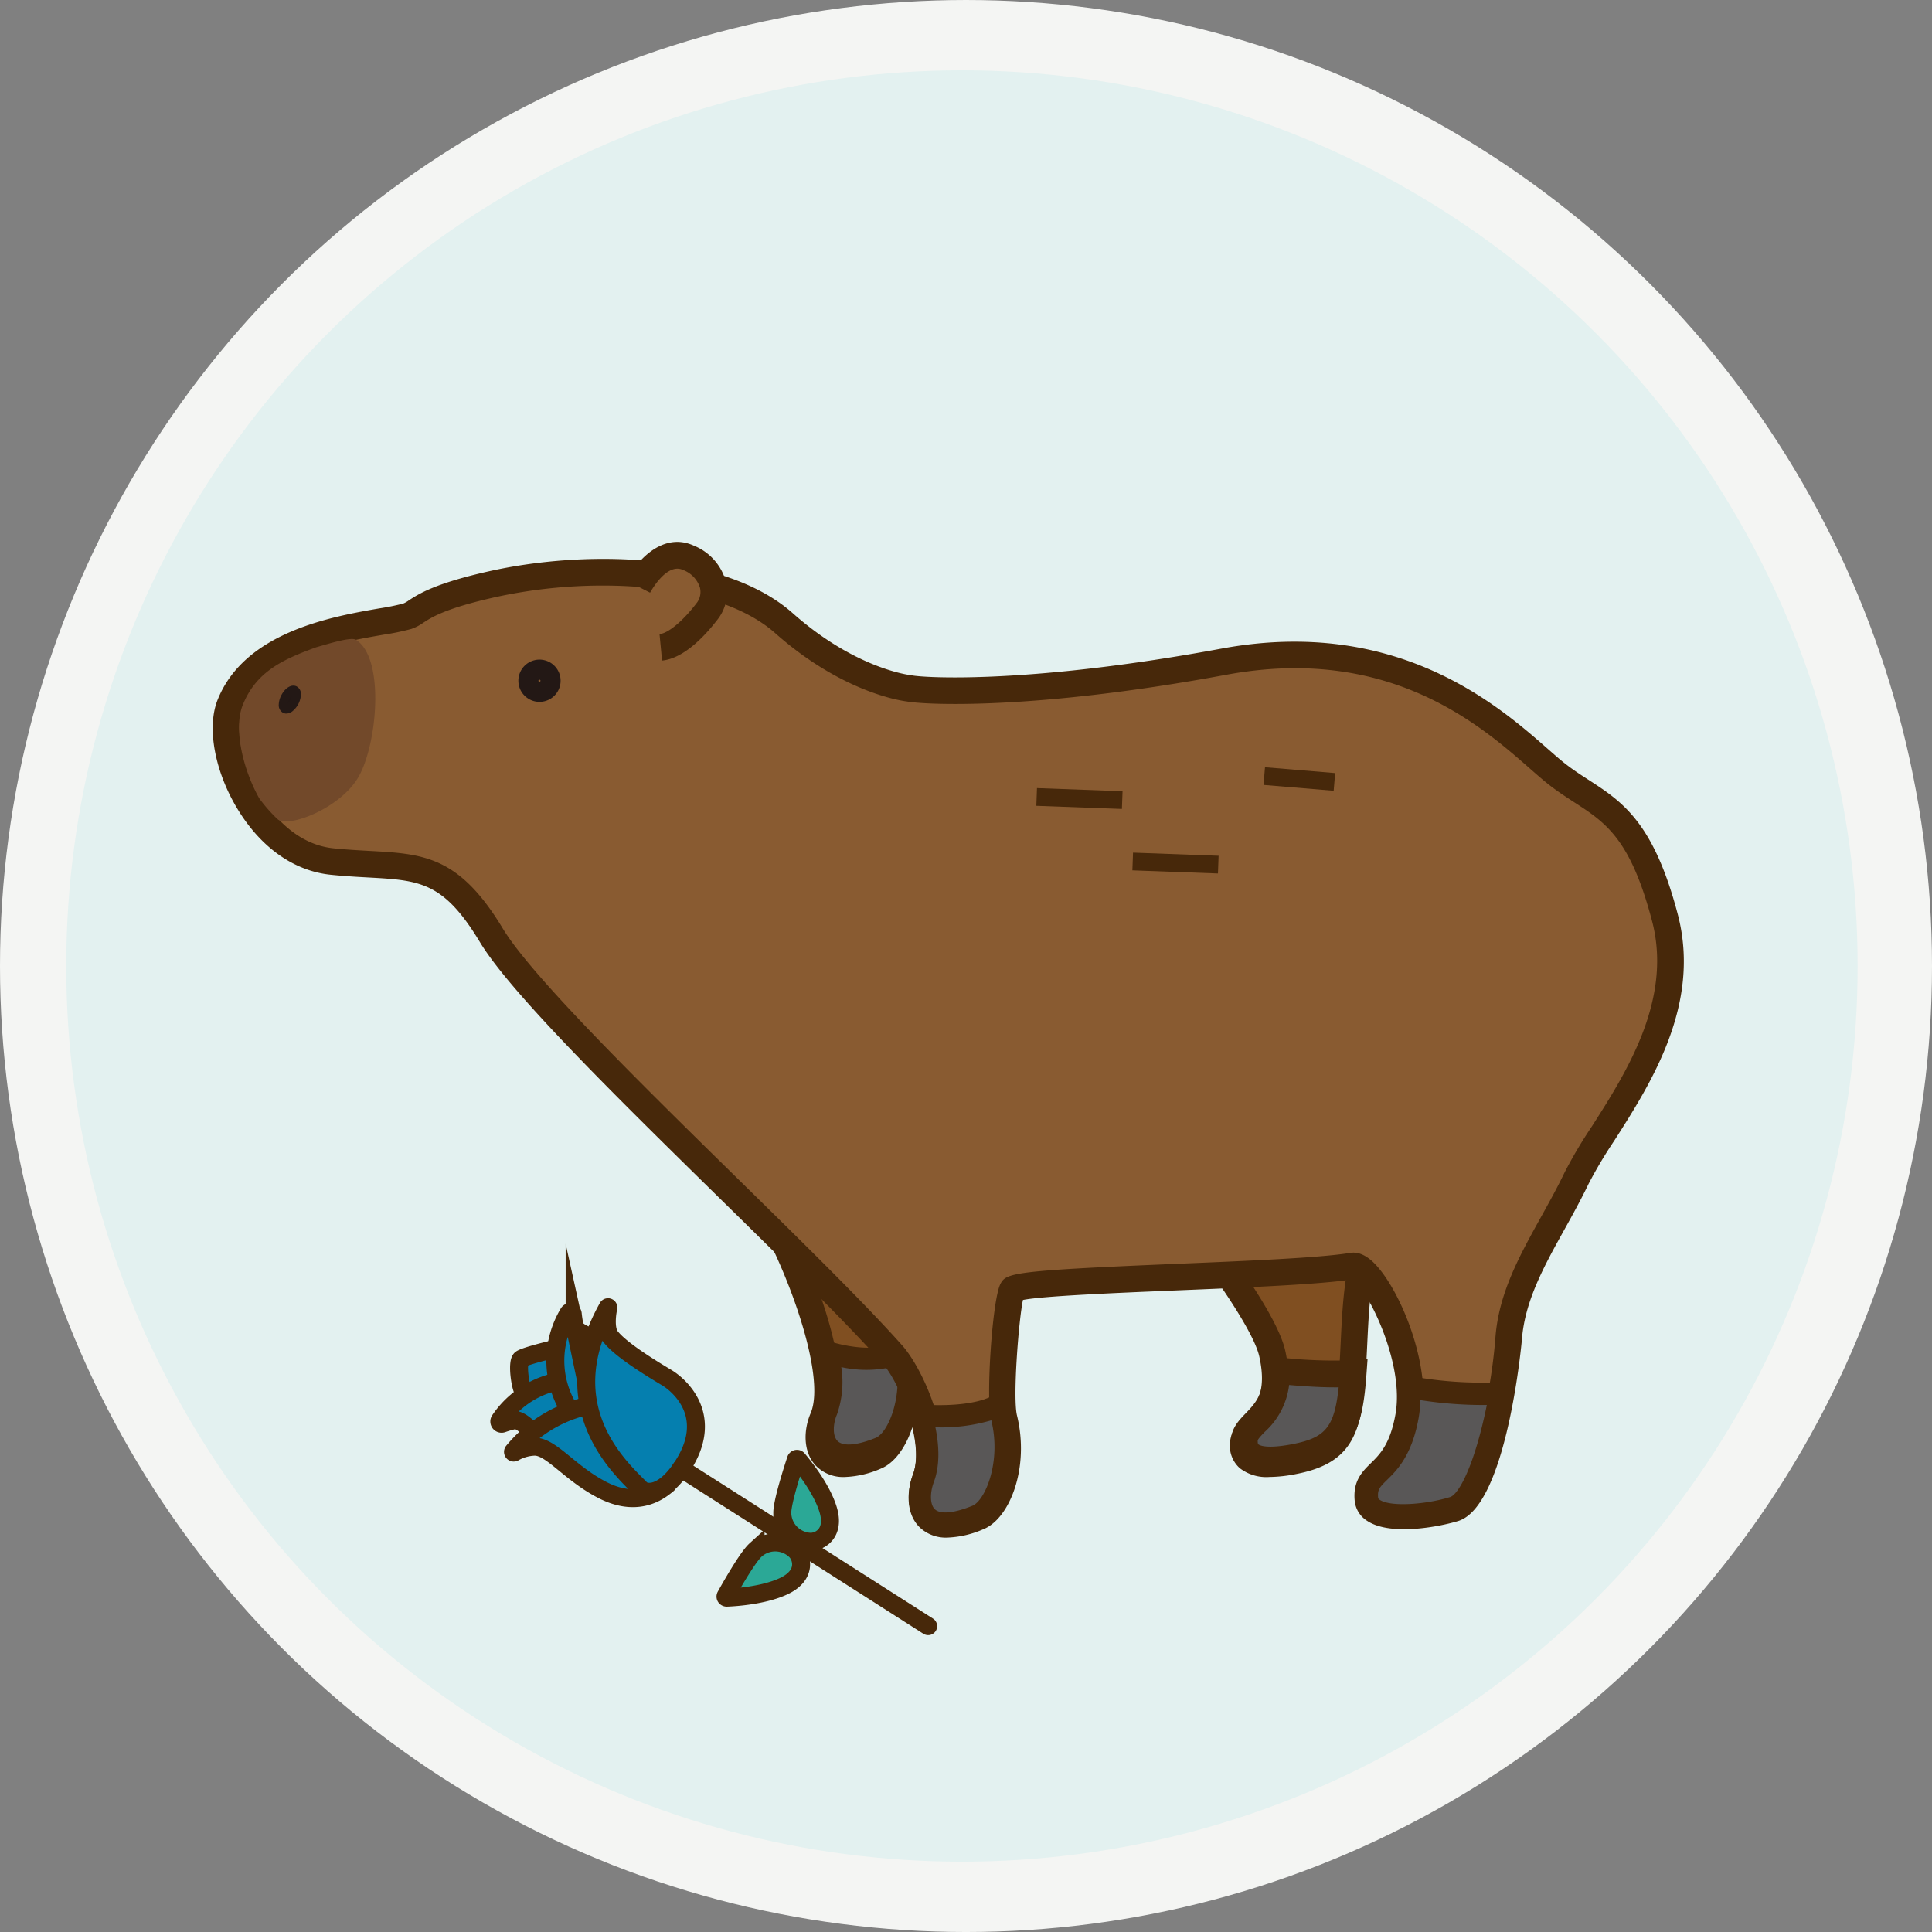 <svg xmlns="http://www.w3.org/2000/svg" width="322.58" height="322.58" viewBox="0 0 322.58 322.58"><rect x="0" y="0" width="322.58" height="322.58" fill="#808080" stroke="none"/><g transform="translate(-689.891 -234)"><g transform="translate(-197.561 70.425)"><circle cx="161.29" cy="161.29" r="161.29" transform="translate(887.452 163.576)" fill="#f4f5f3"/><circle cx="149.551" cy="149.551" r="149.551" transform="translate(898.512 175.315)" fill="#e3f1f0"/></g><g transform="translate(-197.561 70.425)"><path d="M1010.3,358.058c6.922,6.854,18.317,33.581,14.536,42.368-1.581,3.674-.912,10.282,8.881,6.291,3.253-1.326,6.1-8.868,4.255-16.4-.9-3.681.37-19.55,1.357-21.462" fill="#804f21"/><path d="M1028.484,410.186a6.361,6.361,0,0,1-4.748-1.823c-2.271-2.316-2.108-6.1-.939-8.814,3.285-7.636-7.363-33.284-14.058-39.913l3.124-3.156c7.169,7.1,19.325,34.8,15.013,44.824-.646,1.5-.633,3.274.031,3.95.624.637,2.523.814,5.972-.593,1.971-.8,4.565-7.191,2.938-13.82-.933-3.8.174-20.363,1.54-23.009l3.946,2.035c-.718,1.789-1.96,16.712-1.174,19.916,2.136,8.7-1.181,17.2-5.573,18.99A16.468,16.468,0,0,1,1028.484,410.186Z" fill="#47280a"/><path d="M1090.26,373.106s8.449,11.163,9.62,16.467c2.415,10.928-4.718,11.745-4.842,15.076-.088,2.4,1.477,4.206,8.465,2.849s8.835-4.295,9.575-12.436c.939-10.322,0-21.555,5.273-27.568" fill="#804f21"/><path d="M1099.4,410.182a7.29,7.29,0,0,1-4.916-1.448,4.977,4.977,0,0,1-1.667-4.168c.072-1.943,1.321-3.234,2.424-4.374,1.8-1.858,3.833-3.963,2.468-10.14-.875-3.962-6.954-12.608-9.222-15.605l3.539-2.68c.9,1.182,8.779,11.711,10.02,17.327,1.879,8.507-1.559,12.061-3.613,14.185-.466.481-1.17,1.208-1.178,1.451-.006.156-.006.526.116.63.1.089,1.145.845,5.7-.041,5.724-1.111,7.107-2.968,7.788-10.458.211-2.319.328-4.736.44-7.072.411-8.507.8-16.541,5.375-21.759l3.339,2.927c-3.554,4.054-3.906,11.336-4.278,19.046-.115,2.383-.234,4.848-.454,7.26-.75,8.243-2.713,12.735-11.364,14.415A24.1,24.1,0,0,1,1099.4,410.182Z" fill="#47280a"/><path d="M1025.472,399.075c-1.581,3.673-.912,10.282,8.881,6.29,2.94-1.2,5.54-7.476,4.65-14.237-.381-.656-.761-1.249-1.13-1.764-4.941,2.425-12.159.028-12.159.028l0,0C1026.408,393.376,1026.443,396.819,1025.472,399.075Z" fill="#595757"/><path d="M1029.125,408.464a6.009,6.009,0,0,1-4.49-1.712c-2.151-2.193-1.983-5.8-.863-8.409h0c.528-1.226.977-3.719.116-8.629l-.165-.947,1.487-1.488,1.087.357c.062.021,6.572,2.122,10.761.068l1.406-.691.913,1.274c.407.569.821,1.212,1.227,1.914l.185.32.048.366c.938,7.115-1.712,14.531-5.785,16.191A16.113,16.113,0,0,1,1029.125,408.464Zm-1.2-16.622a16.409,16.409,0,0,1-.749,7.964h0c-.624,1.452-.756,3.477.106,4.355.929.949,3.253.764,6.377-.509,1.9-.775,4.234-5.885,3.559-11.916-.021-.034-.041-.066-.06-.1A19.636,19.636,0,0,1,1027.921,391.842Z" fill="#47280a"/><path d="M1039.173,278.5s-9.723-1.029-20.824-10.876-33.9-9.8-48.659-6.516c-11.9,2.652-12.273,4.745-14.247,5.366-4.856,1.526-24.571,2.1-29.6,14.8-2.914,7.354,4.317,24.854,17.083,26.149s18.44-1.172,26.581,12.335,51.188,52.236,66.93,69.936c3.13,3.52,7.94,14.493,5.535,20.846-1.416,3.74-.913,10.282,8.881,6.29,3.253-1.326,6.105-8.868,4.255-16.4-.9-3.681.37-19.55,1.357-21.462s45.576-2.158,56.8-4.008c3.193-.527,11.225,14.863,9.375,25.162s-7.265,8.773-6.784,13.815c.37,3.885,9.713,2.96,14.431,1.48s8.326-18.749,9.066-28.37,6.907-17.515,11.348-26.766,19.55-25.162,14.739-43.479-11.1-18.5-18.131-24.052-23.5-24.607-55.506-18.687S1041.783,279.044,1039.173,278.5Z" fill="#895b31"/><path d="M1045.621,420.3a6.307,6.307,0,0,1-4.6-1.7c-2.415-2.355-2.119-6.236-1.132-8.845,1.969-5.2-2.2-15.3-5.117-18.583-6.085-6.841-16.272-16.84-27.058-27.427-17.208-16.89-35-34.355-40.115-42.839-6.106-10.13-10.047-10.347-18.683-10.823-1.841-.1-3.928-.216-6.22-.449-6.124-.621-11.65-4.507-15.562-10.943-3.834-6.305-5.185-13.632-3.362-18.233,4.515-11.393,19.144-13.932,27-15.3a39.617,39.617,0,0,0,4-.807,4.256,4.256,0,0,0,.931-.529c1.632-1.065,4.362-2.849,13.5-4.885,16.435-3.663,39.286-3.025,50.616,7.023,10.447,9.267,19.493,10.318,19.583,10.328l.219.034c2.148.448,19.773,1.468,51.772-4.45,29.26-5.408,46.272,9.529,54.45,16.708,1.1.963,2.043,1.794,2.835,2.419,1.351,1.067,2.713,1.95,4.031,2.8,5.566,3.607,10.824,7.012,14.872,22.428,3.951,15.045-4.476,28.226-10.63,37.85a75.331,75.331,0,0,0-4.255,7.154c-1.271,2.647-2.676,5.18-4.035,7.629-3.4,6.12-6.6,11.9-7.1,18.347-.021.276-2.492,27.769-10.614,30.317-2.678.84-11.22,2.638-15.218-.015a4.471,4.471,0,0,1-2.089-3.373c-.314-3.3,1.284-4.872,2.694-6.255,1.507-1.48,3.216-3.157,4.115-8.162,1.556-8.661-4.794-21.076-7.16-22.527-5.492.846-17.588,1.349-29.3,1.836-10.068.419-22.411.932-25.738,1.6-.722,3.4-1.721,16.313-1,19.267,2.136,8.7-1.181,17.2-5.573,18.99A16.478,16.478,0,0,1,1045.621,420.3ZM988.113,261.344a83.979,83.979,0,0,0-17.941,1.932c-8.349,1.861-10.657,3.368-12.036,4.269a7.855,7.855,0,0,1-2.027,1.048,40.407,40.407,0,0,1-4.571.945c-7.494,1.3-20.036,3.476-23.634,12.556-1.273,3.213.029,9.357,3.028,14.291,1.837,3.022,5.867,8.187,12.216,8.832,2.19.222,4.136.329,6.017.433,8.986.495,14.923.821,22.241,12.963,4.823,8,23.205,26.045,39.423,41.964,10.841,10.64,21.081,20.69,27.265,27.643,3.5,3.936,8.773,15.658,5.952,23.108-.623,1.645-.588,3.443.079,4.093.614.6,2.482.744,5.887-.645,1.971-.8,4.565-7.191,2.938-13.82-.934-3.8.174-20.363,1.54-23.009.945-1.83,1.987-2.21,29.323-3.348,11.816-.491,24.033-1,29.089-1.833,1.318-.215,2.677.38,4.051,1.772,4.221,4.282,9.514,16.825,7.87,25.974-1.15,6.4-3.693,8.894-5.376,10.546-1.235,1.212-1.493,1.509-1.384,2.665.679.976,6.539,1.146,11.557-.428,2.454-.769,6.54-13.721,7.517-26.421.57-7.412,4.007-13.6,7.645-20.161,1.328-2.393,2.7-4.867,3.916-7.4a77.489,77.489,0,0,1,4.516-7.625c5.712-8.933,13.534-21.167,10.077-34.33-3.612-13.752-7.751-16.434-12.992-19.829-1.4-.909-2.854-1.849-4.369-3.045-.882-.7-1.869-1.563-3.013-2.567-8.239-7.234-23.574-20.7-50.712-15.679-32.15,5.947-50.283,5.027-53.377,4.452-1.2-.152-10.954-1.654-21.952-11.409C1010.577,263.7,999.469,261.344,988.113,261.344Z" fill="#47280a"/><path d="M947.268,293.368c3.154-5.377,4.521-19.87-.382-22.97-.819-.517-4.467.63-6.676,1.26-5.46,2-10,4.02-12.245,9.679-1.457,3.676-.15,10.291,2.756,15.51a25.275,25.275,0,0,0,3.052,3.486C935.54,301.906,944.219,298.567,947.268,293.368Z" fill="#72492a"/><path d="M977.53,280.761a3.526,3.526,0,1,1,2.116-.707h0A3.513,3.513,0,0,1,977.53,280.761Zm-.108-3.664a.179.179,0,0,0-.067.113.186.186,0,0,0,.033.128.178.178,0,0,0,.113.066.171.171,0,0,0,.128-.032Zm.1-.035a.171.171,0,0,0-.1.034l.206.275a.172.172,0,0,0-.1-.309Z" fill="#231815"/><ellipse cx="1.739" cy="0.858" rx="1.739" ry="0.858" transform="translate(934.281 281.528) rotate(-62.353)" fill="#221714"/><path d="M935.254,282.717a1.191,1.191,0,0,1-.557-.136h0a1.454,1.454,0,0,1-.7-1.406,3.585,3.585,0,0,1,.432-1.531c.667-1.272,1.744-1.886,2.566-1.455a1.455,1.455,0,0,1,.7,1.406,3.86,3.86,0,0,1-1.445,2.759A1.708,1.708,0,0,1,935.254,282.717Zm.949-3.01a2.326,2.326,0,0,0-.46.623,2.283,2.283,0,0,0-.251.734,2.337,2.337,0,0,0,.46-.624A2.312,2.312,0,0,0,936.2,279.707Z" fill="#231815"/><path d="M994.02,261.525s3.577-7.027,8.387-4.807,4.9,6.522,3.238,8.742-4.949,5.921-7.863,6.2" fill="#895b31"/><path d="M997.992,273.869l-.421-4.421c1.486-.141,4.017-2.279,6.3-5.32a2.988,2.988,0,0,0,.436-2.481,4.667,4.667,0,0,0-2.828-2.913c-2.775-1.275-5.456,3.752-5.482,3.8l-3.955-2.02c1.573-3.089,5.961-8.28,11.3-5.815a9.031,9.031,0,0,1,5.273,5.856,7.43,7.43,0,0,1-1.189,6.233C1005.558,269.277,1001.854,273.5,997.992,273.869Z" fill="#47280a"/><path d="M1122.713,395.17A20.032,20.032,0,0,1,1122.5,400c-1.85,10.3-7.264,8.773-6.784,13.814.37,3.886,9.714,2.961,14.432,1.48,3.408-1.069,6.235-10.375,7.823-19.086A66.3,66.3,0,0,1,1122.713,395.17Z" fill="#595757"/><path d="M1121.824,418.427a11.255,11.255,0,0,1-6.028-1.34,4.115,4.115,0,0,1-1.925-3.1c-.3-3.129,1.233-4.631,2.584-5.957,1.47-1.443,3.3-3.238,4.22-8.361a18.178,18.178,0,0,0,.191-4.377l-.153-2.344,2.315.4a65,65,0,0,0,14.794,1.012l2.4-.187-.43,2.363c-1.557,8.549-4.4,19.048-9.089,20.521A32.035,32.035,0,0,1,1121.824,418.427Zm2.784-21.079a19.65,19.65,0,0,1-.29,2.974c-1.129,6.284-3.622,8.73-5.271,10.348-1.214,1.192-1.623,1.593-1.493,2.965.007.075.018.189.288.368,1.848,1.227,7.833.752,11.748-.478,1.331-.418,3.969-4.873,6.114-15.363A68.241,68.241,0,0,1,1124.608,397.348Z" fill="#47280a"/><path d="M1100.546,392.39c.356,7.708-5.211,8.694-5.32,11.634-.089,2.4,1.476,4.207,8.464,2.85s8.836-4.3,9.576-12.436c.046-.508.084-1.019.122-1.53A83.213,83.213,0,0,1,1100.546,392.39Z" fill="#595757"/><path d="M1099.591,409.557a7.3,7.3,0,0,1-4.917-1.447,4.983,4.983,0,0,1-1.667-4.168c.073-1.942,1.321-3.234,2.421-4.374,1.515-1.569,3.08-3.19,2.9-7.076l-.119-2.577,2.566.266a80.934,80.934,0,0,0,12.457.512l2.558-.18-.187,2.557c-.039.524-.079,1.048-.126,1.57-.749,8.241-2.713,12.734-11.364,14.414A24.1,24.1,0,0,1,1099.591,409.557Zm3.1-14.732a12.573,12.573,0,0,1-4.063,7.827c-.466.482-1.17,1.21-1.178,1.454-.006.155-.006.525.116.63.1.09,1.149.844,5.706-.042,5.466-1.061,6.974-2.8,7.691-9.479C1108.276,395.248,1105.293,395.051,1102.686,394.825Z" fill="#47280a"/><path d="M1041.244,399.92v0c1.072,3.69,1.488,7.572.385,10.484-1.416,3.74-.912,10.282,8.881,6.29,3.253-1.326,6.106-8.868,4.256-16.4a13.221,13.221,0,0,1-.263-2.308h0C1050.137,400.765,1041.244,399.92,1041.244,399.92Z" fill="#595757"/><path d="M1045.286,419.8a5.96,5.96,0,0,1-4.344-1.6c-2.287-2.23-1.991-5.945-1.043-8.449.83-2.191.676-5.5-.432-9.313l-.2-.7.89-1.782,1.263.118c2.3.216,8.961.341,12.09-1.654l2.689-1.713.154,3.184a11.188,11.188,0,0,0,.211,1.955c2.059,8.384-1.187,16.862-5.354,18.56A16.121,16.121,0,0,1,1045.286,419.8Zm-1.651-17.911c.589,2.89.816,6.292-.275,9.175-.581,1.532-.719,3.626.165,4.489.917.9,3.208.687,6.287-.567,2.125-.866,4.857-7.326,3.157-14.251l0-.012A29.726,29.726,0,0,1,1043.635,401.886Z" fill="#47280a"/><line x2="14.288" y2="0.523" transform="translate(1060.539 296.641)" fill="#804f21"/><rect width="2.961" height="14.298" transform="translate(1060.485 298.12) rotate(-87.903)" fill="#47280a"/><line x2="14.288" y2="0.523" transform="translate(1076.575 307.417)" fill="#804f21"/><rect width="2.961" height="14.298" transform="translate(1076.521 308.896) rotate(-87.903)" fill="#47280a"/><line x2="11.707" y2="0.974" transform="translate(1098.541 293.155)" fill="#804f21"/><rect width="2.96" height="11.748" transform="matrix(0.083, -0.997, 0.997, 0.083, 1098.418, 294.63)" fill="#47280a"/></g><g transform="translate(-197.561 70.425)"><path d="M1022.766,421c1.477.036,4.229-1.349,2.92-5.487-1.117-3.531-4.144-7.258-5.007-8.273a.187.187,0,0,0-.337.044c-.46,1.387-2.283,7.005-2.272,8.88A4.887,4.887,0,0,0,1022.766,421Z" fill="#2ba896" stroke="#47280a" stroke-miterlimit="10" stroke-width="3"/><path d="M1020.354,422.555c1.025,1.063,1.868,4.027-2.064,5.863-3.356,1.567-8.148,1.861-9.48,1.913-.172.007-.273-.137-.2-.277.71-1.278,3.611-6.422,5-7.683A4.89,4.89,0,0,1,1020.354,422.555Z" fill="#2ba896" stroke="#47280a" stroke-miterlimit="10" stroke-width="3"/><path d="M979.776,388.866s-4.591,1.093-5.322,1.612-.15,5.1.6,5.783a34.693,34.693,0,0,0,3.644,2.326l5.374-6.978Z" fill="#057faf" stroke="#47280a" stroke-miterlimit="10" stroke-width="3"/><path d="M971.324,401.276a.379.379,0,0,1-.438-.571,15.408,15.408,0,0,1,14.451-6.695c10.746.895-7.471,10.379-7.471,10.379s-3.106-4.009-4.564-3.687A18.2,18.2,0,0,0,971.324,401.276Z" fill="#057faf" stroke="#47280a" stroke-miterlimit="10" stroke-width="3"/><path d="M983.084,382.963a.379.379,0,0,0-.7-.157,15.407,15.407,0,0,0,.015,15.926c5.338,9.37,6.266-11.147,6.266-11.147s-4.945-1.128-5.267-2.586A18.708,18.708,0,0,1,983.084,382.963Z" fill="#057faf" stroke="#47280a" stroke-miterlimit="10" stroke-width="3"/><path d="M973.131,405.917a22.426,22.426,0,0,1,14.054-7.909.123.123,0,0,1,.107.04l11.49,12.947c.046.052.2.377.145.419-.745.545-4.433,4.236-10.838.968-5.582-2.848-8.635-7.383-11.468-7.258a7.394,7.394,0,0,0-3.334.965A.118.118,0,0,1,973.131,405.917Z" fill="#057faf" stroke="#47280a" stroke-miterlimit="10" stroke-width="3"/><path d="M988.918,381.871a.059.059,0,0,1,.111.037c-.239,1.044-.557,3.6.326,4.791,1.758,2.365,7.827,5.937,9.463,6.924,1.938,1.168,8.3,6.429,2.344,15.133-3.218,4.7-6,4.151-6.73,3.4C991.306,408.915,979.482,398.762,988.918,381.871Z" fill="#057faf" stroke="#47280a" stroke-miterlimit="10" stroke-width="3"/><line x2="41.262" y2="26.331" transform="translate(1001.162 408.756)" fill="#ef5542" stroke="#47280a" stroke-linecap="round" stroke-miterlimit="10" stroke-width="3"/></g></g></svg>